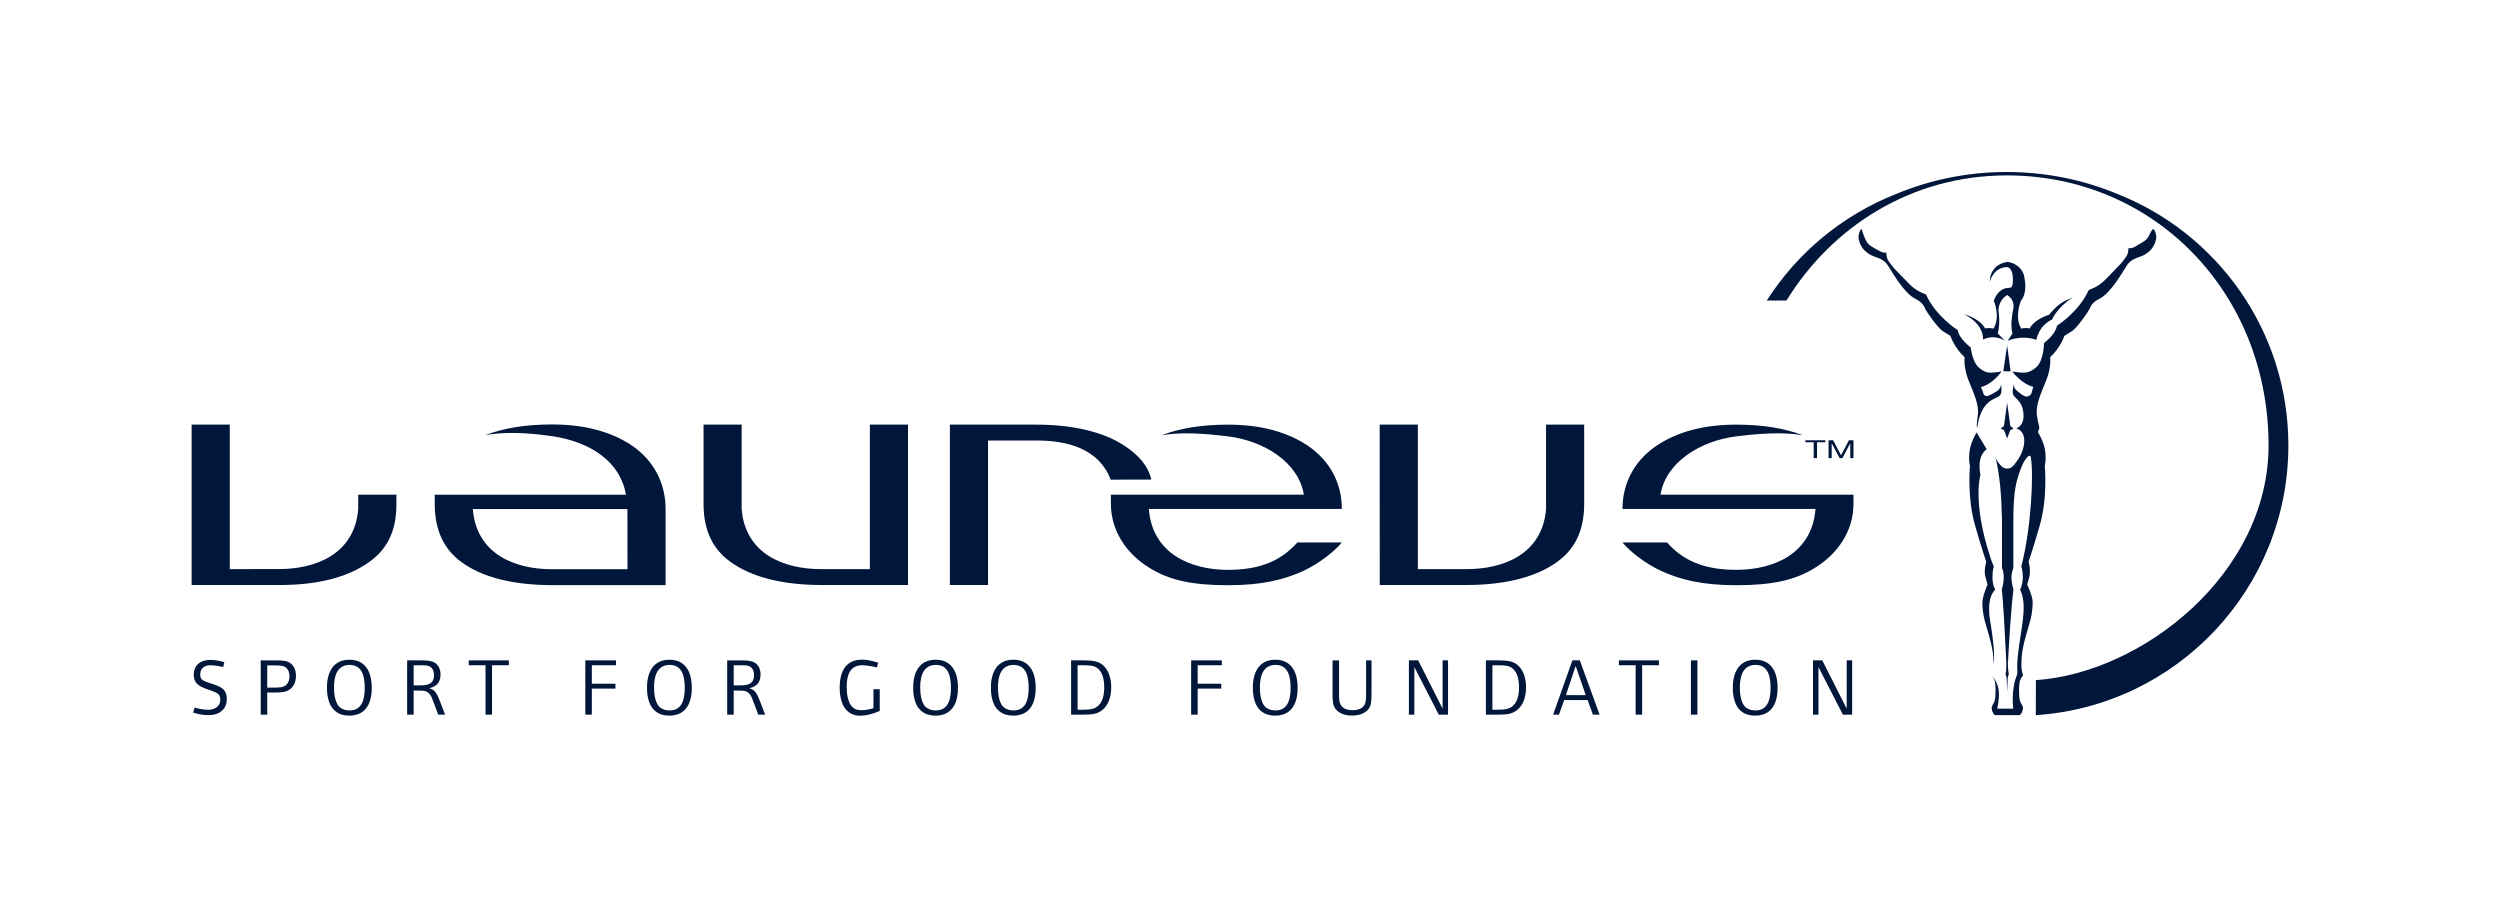 <?xml version="1.0" encoding="utf-8"?>
<!-- Generator: Adobe Illustrator 16.0.4, SVG Export Plug-In . SVG Version: 6.00 Build 0)  -->
<!DOCTYPE svg PUBLIC "-//W3C//DTD SVG 1.1//EN" "http://www.w3.org/Graphics/SVG/1.1/DTD/svg11.dtd">
<svg version="1.1" id="Layer_2" xmlns="http://www.w3.org/2000/svg" xmlns:xlink="http://www.w3.org/1999/xlink" x="0px" y="0px"
	 width="498.5px" height="183px" viewBox="0 0 498.5 183" enable-background="new 0 0 498.5 183" xml:space="preserve">
<g>
	<path fill="#00163B" d="M405.938,142.599l0.018-6.98c21.196-1.438,46.395-21.183,46.395-46.807c0-30.42-22.78-53.837-52.179-53.837
		c-19.048,0-34.872,10.212-43.948,24.958h-3.933c6.086-9.544,15.114-17.045,25.804-21.257c6.774-2.821,14.207-4.38,22.005-4.38
		c7.802,0,15.328,1.552,22.101,4.38c19.977,7.879,34.1,27.369,34.1,50.136C456.3,117.375,434.04,140.764,405.938,142.599z
		 M396.145,89.562c-0.304,0.26-1.962,1.391-1.251,5.16c0,0-1.646,5.327,1.949,16.312c0.288,1.026,0.698,1.782,0.739,1.969
		c0,0-0.282,0.383-0.282,2.104c0,1.715,0.561,2.457,0.561,2.457s-1.139,0.91-1.216,3.34c-0.082,2.421,0.346,3.065,0.788,7.131
		c0.373,3.398,0.093,4.425,0.099,4.401c-0.002-0.323-0.025-0.938-0.062-1.434c-0.155-2.388-1.482-6.235-1.753-7.39
		c-0.274-1.155-0.414-2.148-0.436-3.365c-0.035-1.229,1.039-3.707,1.039-3.707s-0.194-0.586-0.469-1.685
		c-0.276-1.113,0.204-2.86,0.204-2.86s-0.7-1.875-2.241-7.277c-1.619-5.643-0.998-11.863-0.998-11.863s-0.312-0.837-0.104-2.721
		c0.2-1.881,1.224-3.562,1.429-3.89L396.145,89.562z M396.759,56.209c0.064-3.378,2.911-3.912,3.562-3.989
		c0.469,0.061,2.549,0.455,3.267,2.659l0.074,0.469c0.625,3.11-0.512,4.416-0.679,4.614c0,0-1.382,3.188,0.049,5.556
		c0,0,0.857-0.218,1.696-0.029c0,0,0.529-1.304,2.778-2.316c0.327-0.153,0.688-0.281,1.094-0.425c0,0,1.63-2.138,3.391-2.851
		c0.578-0.244,1.023-0.446,1.36-0.617c0.274-0.171,0.561-0.348,0.874-0.515c-0.076,0.06-0.339,0.242-0.874,0.515
		c-3.239,2.066-4.172,4.435-4.172,4.435c-2.806,1.339-3.049,4.016-3.159,4.036c-3.191-1.053-5.695,0.223-5.695,0.223l0.967-1.497
		c-0.445-1.604-0.071-3.477,0.062-4.449c0-0.021,0.767-2.053-1.136-3.199c-1.866,1.151-1.715,3.177-1.707,3.199
		c0.146,0.972,0.282,2.844-0.159,4.449l1.434,1.497c0,0-1.867-1.432-4.377-0.273c0,0,0.41-2.927-3.802-5.062
		c3.455,1.02,4.21,2.851,4.21,2.851c0.843-0.188,1.692,0.029,1.692,0.029c1.435-2.368,0.055-5.556,0.055-5.556
		c0.673-1.956,1.93-2.391,2.459-2.513c0.827-0.171,1.349,0.346,1.351-1.731c0-1.635-0.531-2.346-1.138-2.47
		C397.435,53.294,396.759,56.209,396.759,56.209z M400.913,74.042l-1.459-0.008l0.771-5.159L400.913,74.042z M400.862,84.956
		l0.639,0.462l-0.674,0.386l-0.603,1.632l-0.607-1.632l-0.683-0.386l0.653-0.462l0.637-4.649L400.862,84.956z M394.196,85.231
		c-0.027-0.376-0.087-0.495,0.184-2.476c0.291-1.985-0.825-4.38-1.862-6.932c-1.031-2.543-0.772-4.599-0.772-4.599
		c-2.053-1.873-2.843-4.258-2.843-4.258s-0.447-0.261-1.486-0.922c-1.033-0.65-3.271-3.884-3.504-4.396
		c-0.135-0.297-0.463-1.334-1.905-2.018c-2.408-1.16-4.802-5.586-5.241-6.202c-0.426-0.621-0.778-1.535-2.656-2.137
		c-3.045-0.962-3.402-3.245-3.486-3.607c-0.183-0.706,0.327-2.15,0.613-1.986c0,0,0.187,0.86,0.733,2.046
		c0.551,1.172,0.996,1.287,2.586,2.192c1.188,0.667,1.571,0.386,1.571,0.386s0,0.94,0.306,1.489
		c0.829,1.444,2.288,2.729,4.234,4.775c1.482,1.565,3.361,2.112,3.361,2.112c2.031,4.463,6.339,7.125,6.339,7.125
		c0.315,1.798,2.602,3.462,2.602,3.462s0.308,2.871,1.568,3.967c1.382,1.172,1.969,1.256,4.588,0.814c0,0-1.708,2.509-4.141,3.129
		c0,0,0.272,0.427,0.553,1.408c0.5,0.654,0.854,0.357,1.598,0c0.649-0.348,1.086-0.582,1.321-0.811
		c0.222-0.222,0.567-0.657,0.571-1.217c0.006,0.489,0.249,1.688-0.228,2.265c-0.638,0.772-3.731,0.659-4.521,6.345L394.196,85.231z
		 M399.191,113.26v-9.634c-0.107-5.059-0.437-8.904-1.313-12.585c0.187,0.736,0.704,1.468,1.313,2.008
		c0.402,0.368,0.889,0.394,1.033,0.388c0.126,0.006,0.644,0.01,1.093-0.433c0.897-0.906,1.572-2.219,1.572-2.219
		c1.423-2.992,0.669-4.976-0.869-5.369c2.128-0.767,1.477-3.87,0.994-4.741c-0.592-1.064-0.831-0.987-1.456-1.757
		c-0.477-0.586-0.058-1.851-0.044-2.34c0.002,0.561,0.192,0.894,0.546,1.233c0.178,0.164,0.488,0.433,1.16,0.915
		c0.537,0.361,1.136,0.592,1.788-0.12l0.426-1.468c-2.42-0.62-4.196-3.069-4.196-3.069c2.626,0.441,3.361,0.335,4.757-0.814
		c1.543-1.268,1.59-4.859,1.59-4.859s2.271-1.664,2.591-3.462c0,0,4.299-2.664,6.338-7.126c0,0,1.881-0.546,3.363-2.114
		c1.944-2.049,3.409-3.335,4.23-4.772c0.316-0.552,0.316-1.489,0.316-1.489s0.407,0.332,1.559-0.39
		c1.562-0.974,2.041-1.018,2.588-2.193c0.549-1.176,0.737-1.149,0.737-1.149c0.286-0.164,0.8,1.281,0.617,1.986
		c-0.094,0.362-0.437,2.645-3.491,3.607c-1.875,0.602-2.235,1.516-2.655,2.137c-0.443,0.615-2.837,5.042-5.249,6.202
		c-1.437,0.684-1.763,1.721-1.897,2.018c-0.241,0.512-2.465,3.747-3.504,4.396c-1.045,0.661-1.484,0.922-1.484,0.922
		s-0.788,2.385-2.841,4.258c0,0,0.255,2.055-0.78,4.599c-1.039,2.552-2.148,4.947-1.866,6.932c0.276,1.981,0.525,2.295,0.49,2.538
		c-0.042,0.252-0.28,0.895-0.28,0.895s1.242,1.853,1.468,3.946c0.196,1.884-0.111,2.721-0.111,2.721s0.631,6.22-0.984,11.863
		c-1.557,5.402-2.249,7.277-2.249,7.277s0.447,1.251,0.2,2.86c-0.274,1.099-0.473,1.685-0.473,1.685s1.127,2.396,1.098,3.619
		c-0.025,1.231-0.154,2.218-0.429,3.375c-0.271,1.166-1.606,5.003-1.761,7.388c-0.149,2.381,0.004,2.487,0.059,2.938
		c0.062,0.438,0.214,0.829,0.214,0.829s-0.488,0.472-0.667,1.211c-0.182,0.742-0.198,2.894,0.018,3.724
		c0.216,0.837,0.692,1.024,0.622,1.706c-0.065,0.549-0.404,1.217-0.667,1.261h-4.897c-0.261-0.044-0.61-0.712-0.663-1.261
		c-0.08-0.682,0.408-0.869,0.618-1.706c0.212-0.83,0.195-2.981,0.02-3.724c-0.153-0.595-0.48-1.076-0.604-1.214
		c0,0,1.159,1.245,1.354,2.959c0.18,1.712-0.22,3.166-0.282,3.655l3.189,0.006c0,0-0.512-3.895,0.78-6.794
		c0.079-0.651-0.07-1.767,0.116-3.58c0.605-5.757,2.055-10.147,0.456-13.413c0.291-0.375,0.608-1.527,0.552-2.735
		c-0.044-0.839-0.157-1.564-0.309-1.805c2.039-7.716,2.508-18.908,1.895-21.809c-0.161-0.926-1.208,0.456-1.685,1.57
		c-1.235,2.923-1.784,5.185-1.784,10.865v9.654c-0.423,1.122-0.578,2.249,0.027,4.285c-0.46,3.377-0.874,10.252-1.113,14.782
		c0.012,0.291,0,1.304,0.188,2.109c0,0-0.216,0.509-0.235,0.896l-0.101,2.567l-0.105-2.578c-0.008-0.395-0.222-0.885-0.222-0.885
		c0.167-0.531,0.155-1.776,0.173-2.119c-0.233-4.674-0.653-12.954-0.922-14.736C400.023,114.675,399.191,113.26,399.191,113.26z"/>
	<path fill="#00163B" d="M221.472,95.642c-2.3-6.091-8.491-7.801-14.668-7.801h-9.789v28.809h-7.605V84.671h17.221
		c6.921,0,13.155,1.325,17.41,4.096c3.039,1.934,4.975,4.267,5.529,6.863L221.472,95.642z M221.509,100.424v-1.792h38.479
		c-1.067-6.47-7.943-10.715-15.053-11.611c-5.201-0.651-9.699-0.879-13.357-0.216c3.545-1.369,7.958-2.133,13.283-2.133
		c6.413,0,11.789,1.396,16.065,4.298c4.331,3.025,6.639,7.433,6.639,12.514h-38.487c0.694,8.989,8.446,12.144,15.771,12.144
		c6.547,0,10.643-1.887,13.849-5.461l8.871-0.003c-1.347,1.653-4.423,4.188-7.872,5.762c-3.59,1.584-7.811,2.765-14.76,2.765
		c-6.929,0-11.77-0.879-16.021-3.644C224.719,110.384,221.509,105.967,221.509,100.424z M140.289,84.671h7.597v16.812
		c0.696,8.989,8.461,11.999,15.794,11.999h9.77V84.671h7.605v31.979l-17.355-0.004c-6.922,0-13.029-1.309-17.275-4.09
		c-4.199-2.664-6.136-6.588-6.136-12.127V84.671z M79.041,98.631v1.943c0,5.534-1.954,9.317-6.158,11.981
		c-4.235,2.781-10.142,4.094-17.062,4.094H38.21V84.671h7.604l0.002,28.811l9.819-0.008c7.327,0,15.101-3.002,15.794-11.991v-2.852
		H79.041z M132.717,101.509v15.165h-22.619c-6.919,0-13.021-1.263-17.271-4.035c-4.193-2.66-6.143-6.715-6.143-12.251v-1.735h38.122
		c-1.065-6.469-6.901-10.527-14.672-11.674c-5.188-0.764-9.688-0.874-13.354-0.221c3.551-1.359,7.952-2.123,13.282-2.123
		c6.411,0,11.798,1.388,16.06,4.284C130.461,91.95,132.717,96.425,132.717,101.509z M125.119,113.503l-0.012-11.994H94.283
		c0.693,8.992,8.423,11.994,15.755,11.994H125.119z M364.615,91.352v-3.566h0.914l1.574,2.993l1.576-2.993h0.906v3.566h-0.632
		c0,0-0.014,0-0.014-2.969l-1.555,2.969h-0.562c0,0-0.01,0-1.584-2.969v2.969H364.615z M361.651,91.352v-3.165h-1.657v-0.402h3.984
		v0.402h-1.661v3.165H361.651z M369.586,100.424c0,5.543-3.214,9.96-7.409,12.622c-4.249,2.765-9.1,3.644-16.021,3.644
		c-6.949,0-11.172-1.181-14.758-2.765c-3.453-1.574-6.527-4.108-7.88-5.762l8.884,0.003c3.189,3.574,7.299,5.461,13.834,5.461
		c7.333,0,15.083-3.155,15.777-12.144h-38.487c0-5.081,2.308-9.488,6.639-12.514c4.276-2.903,9.656-4.298,16.065-4.298
		c5.321,0,9.74,0.764,13.285,2.133c-3.666-0.663-8.156-0.435-13.354,0.216c-7.105,0.896-13.991,5.141-15.053,11.611h38.477V100.424z
		 M315.888,84.671v15.757c0,5.539-1.945,9.463-6.146,12.127c-4.244,2.781-10.348,4.09-17.27,4.09l-17.352,0.004l-0.006-31.979h7.605
		v28.811h9.771c7.329,0,15.094-3.01,15.792-11.999V84.671H315.888z"/>
	<g>
		<path fill="#00163B" d="M41.6,142.6c-1.022,0-1.883-0.146-3.084-0.503l0.276-0.99c1.087,0.276,1.947,0.421,2.727,0.421
			c1.379,0,2.402-0.778,2.402-1.946c0-0.796-0.195-1.202-1.039-1.575c-1.753-0.796-4.253-0.941-4.253-3.44
			c0-1.85,1.282-2.986,3.263-2.986c0.86,0,1.834,0.162,2.84,0.454l-0.227,0.958c-1.071-0.228-1.899-0.342-2.565-0.342
			c-1.185,0-2.012,0.65-2.012,1.802c0,0.974,0.276,1.266,2.305,1.883c2.37,0.73,2.986,1.445,2.986,3.084
			C45.219,141.383,43.791,142.6,41.6,142.6z"/>
		<path fill="#00163B" d="M57.912,137.373c-0.714,0.568-1.412,0.714-3.295,0.714h-1.331v4.415h-1.299v-10.825h3.246
			c1.38,0,2.11,0.146,2.678,0.567c0.714,0.52,1.104,1.396,1.104,2.532C59.016,135.88,58.609,136.821,57.912,137.373z
			 M56.646,132.894c-0.324-0.146-0.958-0.211-1.915-0.211h-1.444v4.431h0.973c1.51,0,2.013-0.064,2.452-0.292
			c0.649-0.357,1.005-1.039,1.005-1.98S57.311,133.169,56.646,132.894z"/>
		<path fill="#00163B" d="M69.646,142.696c-2.905,0-4.447-1.931-4.447-5.583c0-3.57,1.624-5.567,4.48-5.567s4.447,1.997,4.447,5.6
			C74.126,140.749,72.551,142.696,69.646,142.696z M69.711,132.584c-2.061,0-3.116,1.543-3.116,4.545
			c0,1.462,0.325,2.856,0.844,3.555c0.455,0.617,1.282,0.975,2.256,0.975c2.045,0,3.035-1.461,3.035-4.513
			C72.73,134.078,71.756,132.584,69.711,132.584z"/>
		<path fill="#00163B" d="M87.386,142.502l-0.925-2.451c-0.406-1.055-0.714-2.175-2.013-2.306c-0.325-0.032-0.844-0.048-1.655-0.048
			h-0.309v4.805h-1.298v-10.825h2.775c1.493,0,2.126,0.113,2.727,0.47c0.73,0.438,1.152,1.299,1.152,2.338
			c0,1.541-0.73,2.418-2.272,2.742c1.103,0.309,1.477,0.796,2.272,2.89l0.909,2.386H87.386z M85.795,132.959
			c-0.373-0.243-0.811-0.31-1.915-0.31h-1.396v4.025h0.682c1.558,0,3.376,0.065,3.376-2.045
			C86.542,133.867,86.282,133.283,85.795,132.959z"/>
		<path fill="#00163B" d="M98.112,132.649v9.853h-1.299v-9.853H93.47v-0.973h7.985v0.973H98.112z"/>
		<path fill="#00163B" d="M118.011,132.649v3.685h4.707v0.975h-4.707v5.193h-1.298v-10.825h6.119v0.973H118.011z"/>
		<path fill="#00163B" d="M133.462,142.696c-2.905,0-4.447-1.931-4.447-5.583c0-3.57,1.623-5.567,4.479-5.567s4.448,1.997,4.448,5.6
			C137.942,140.749,136.368,142.696,133.462,142.696z M133.527,132.584c-2.061,0-3.116,1.543-3.116,4.545
			c0,1.462,0.325,2.856,0.844,3.555c0.455,0.617,1.282,0.975,2.256,0.975c2.045,0,3.036-1.461,3.036-4.513
			C136.547,134.078,135.572,132.584,133.527,132.584z"/>
		<path fill="#00163B" d="M151.202,142.502l-0.925-2.451c-0.406-1.055-0.715-2.175-2.013-2.306
			c-0.324-0.032-0.844-0.048-1.656-0.048H146.3v4.805h-1.298v-10.825h2.775c1.494,0,2.127,0.113,2.728,0.47
			c0.729,0.438,1.151,1.299,1.151,2.338c0,1.541-0.73,2.418-2.271,2.742c1.103,0.309,1.477,0.796,2.271,2.89l0.909,2.386H151.202z
			 M149.612,132.959c-0.374-0.243-0.812-0.31-1.915-0.31H146.3v4.025h0.682c1.559,0,3.375,0.065,3.375-2.045
			C150.357,133.867,150.098,133.283,149.612,132.959z"/>
		<path fill="#00163B" d="M171.507,142.713c-2.581,0-4.074-2.045-4.074-5.616c0-3.635,1.557-5.566,4.43-5.566
			c0.876,0,1.802,0.162,3.231,0.6l-0.228,0.958c-1.104-0.275-2.241-0.438-2.924-0.438c-2.108,0-3.114,1.413-3.114,4.383
			c0,1.526,0.308,2.824,0.827,3.57c0.503,0.715,1.12,1.007,2.159,1.007c0.682,0,1.543-0.146,2.354-0.39v-3.798h1.249v4.349
			C173.861,142.421,172.61,142.713,171.507,142.713z"/>
		<path fill="#00163B" d="M186.537,142.696c-2.906,0-4.449-1.931-4.449-5.583c0-3.57,1.625-5.567,4.48-5.567
			c2.856,0,4.446,1.997,4.446,5.6C191.015,140.749,189.442,142.696,186.537,142.696z M186.602,132.584
			c-2.062,0-3.117,1.543-3.117,4.545c0,1.462,0.325,2.856,0.845,3.555c0.455,0.617,1.282,0.975,2.255,0.975
			c2.045,0,3.037-1.461,3.037-4.513C189.621,134.078,188.646,132.584,186.602,132.584z"/>
		<path fill="#00163B" d="M202.036,142.696c-2.906,0-4.447-1.931-4.447-5.583c0-3.57,1.623-5.567,4.48-5.567
			c2.856,0,4.446,1.997,4.446,5.6C206.516,140.749,204.941,142.696,202.036,142.696z M202.101,132.584
			c-2.061,0-3.115,1.543-3.115,4.545c0,1.462,0.323,2.856,0.845,3.555c0.453,0.617,1.28,0.975,2.255,0.975
			c2.045,0,3.035-1.461,3.035-4.513C205.12,134.078,204.146,132.584,202.101,132.584z"/>
		<path fill="#00163B" d="M219.517,141.787c-0.909,0.585-1.623,0.715-3.748,0.715h-2.192v-10.825h2.58
			c1.949,0,2.922,0.243,3.749,0.94c1.088,0.926,1.672,2.468,1.672,4.479C221.577,139.255,220.831,140.928,219.517,141.787z
			 M219.111,133.494c-0.667-0.666-1.315-0.845-3.149-0.845h-1.088v8.878h0.714c2.014,0,2.792-0.193,3.475-0.876
			c0.729-0.714,1.119-1.932,1.119-3.555C220.182,135.393,219.825,134.208,219.111,133.494z"/>
		<path fill="#00163B" d="M238.815,132.649v3.685h4.706v0.975h-4.706v5.193h-1.3v-10.825h6.119v0.973H238.815z"/>
		<path fill="#00163B" d="M254.266,142.696c-2.903,0-4.446-1.931-4.446-5.583c0-3.57,1.623-5.567,4.479-5.567s4.447,1.997,4.447,5.6
			C258.746,140.749,257.172,142.696,254.266,142.696z M254.33,132.584c-2.061,0-3.115,1.543-3.115,4.545
			c0,1.462,0.323,2.856,0.843,3.555c0.455,0.617,1.282,0.975,2.257,0.975c2.045,0,3.035-1.461,3.035-4.513
			C257.35,134.078,256.375,132.584,254.33,132.584z"/>
		<path fill="#00163B" d="M272.59,141.69c-0.68,0.649-1.72,0.99-3.068,0.99c-1.428,0-2.66-0.52-3.245-1.363
			c-0.486-0.698-0.568-1.218-0.568-3.278v-6.362h1.298v7.319c0,1.802,0.895,2.613,2.712,2.613c1.168,0,1.98-0.374,2.37-1.088
			c0.226-0.405,0.308-0.957,0.308-1.947v-6.897h1.087v6.427C273.482,140.392,273.337,140.96,272.59,141.69z"/>
		<path fill="#00163B" d="M286.889,142.502l-4.868-9.495v9.495h-1.088v-10.825h1.851l4.868,9.624v-9.624h1.089v10.825H286.889z"/>
		<path fill="#00163B" d="M302.228,141.787c-0.91,0.585-1.624,0.715-3.749,0.715h-2.192v-10.825h2.581
			c1.948,0,2.921,0.243,3.748,0.94c1.089,0.926,1.673,2.468,1.673,4.479C304.288,139.255,303.541,140.928,302.228,141.787z
			 M301.821,133.494c-0.664-0.666-1.315-0.845-3.148-0.845h-1.088v8.878h0.715c2.012,0,2.79-0.193,3.473-0.876
			c0.729-0.714,1.119-1.932,1.119-3.555C302.892,135.393,302.535,134.208,301.821,133.494z"/>
		<path fill="#00163B" d="M317.626,142.502l-1.055-2.905h-4.674l-1.039,2.905h-1.169l3.847-10.825h1.477l3.945,10.825H317.626z
			 M314.186,132.796l-1.947,5.811h3.961L314.186,132.796z"/>
		<path fill="#00163B" d="M327.443,132.649v9.853h-1.298v-9.853h-3.343v-0.973h7.985v0.973H327.443z"/>
		<path fill="#00163B" d="M337.166,142.502v-10.825h1.298v10.825H337.166z"/>
		<path fill="#00163B" d="M349.972,142.696c-2.904,0-4.447-1.931-4.447-5.583c0-3.57,1.624-5.567,4.48-5.567s4.446,1.997,4.446,5.6
			C354.451,140.749,352.877,142.696,349.972,142.696z M350.036,132.584c-2.061,0-3.115,1.543-3.115,4.545
			c0,1.462,0.323,2.856,0.843,3.555c0.455,0.617,1.282,0.975,2.257,0.975c2.045,0,3.035-1.461,3.035-4.513
			C353.056,134.078,352.081,132.584,350.036,132.584z"/>
		<path fill="#00163B" d="M367.469,142.502l-4.869-9.495v9.495h-1.088v-10.825h1.851l4.868,9.624v-9.624h1.089v10.825H367.469z"/>
	</g>
</g>
</svg>

